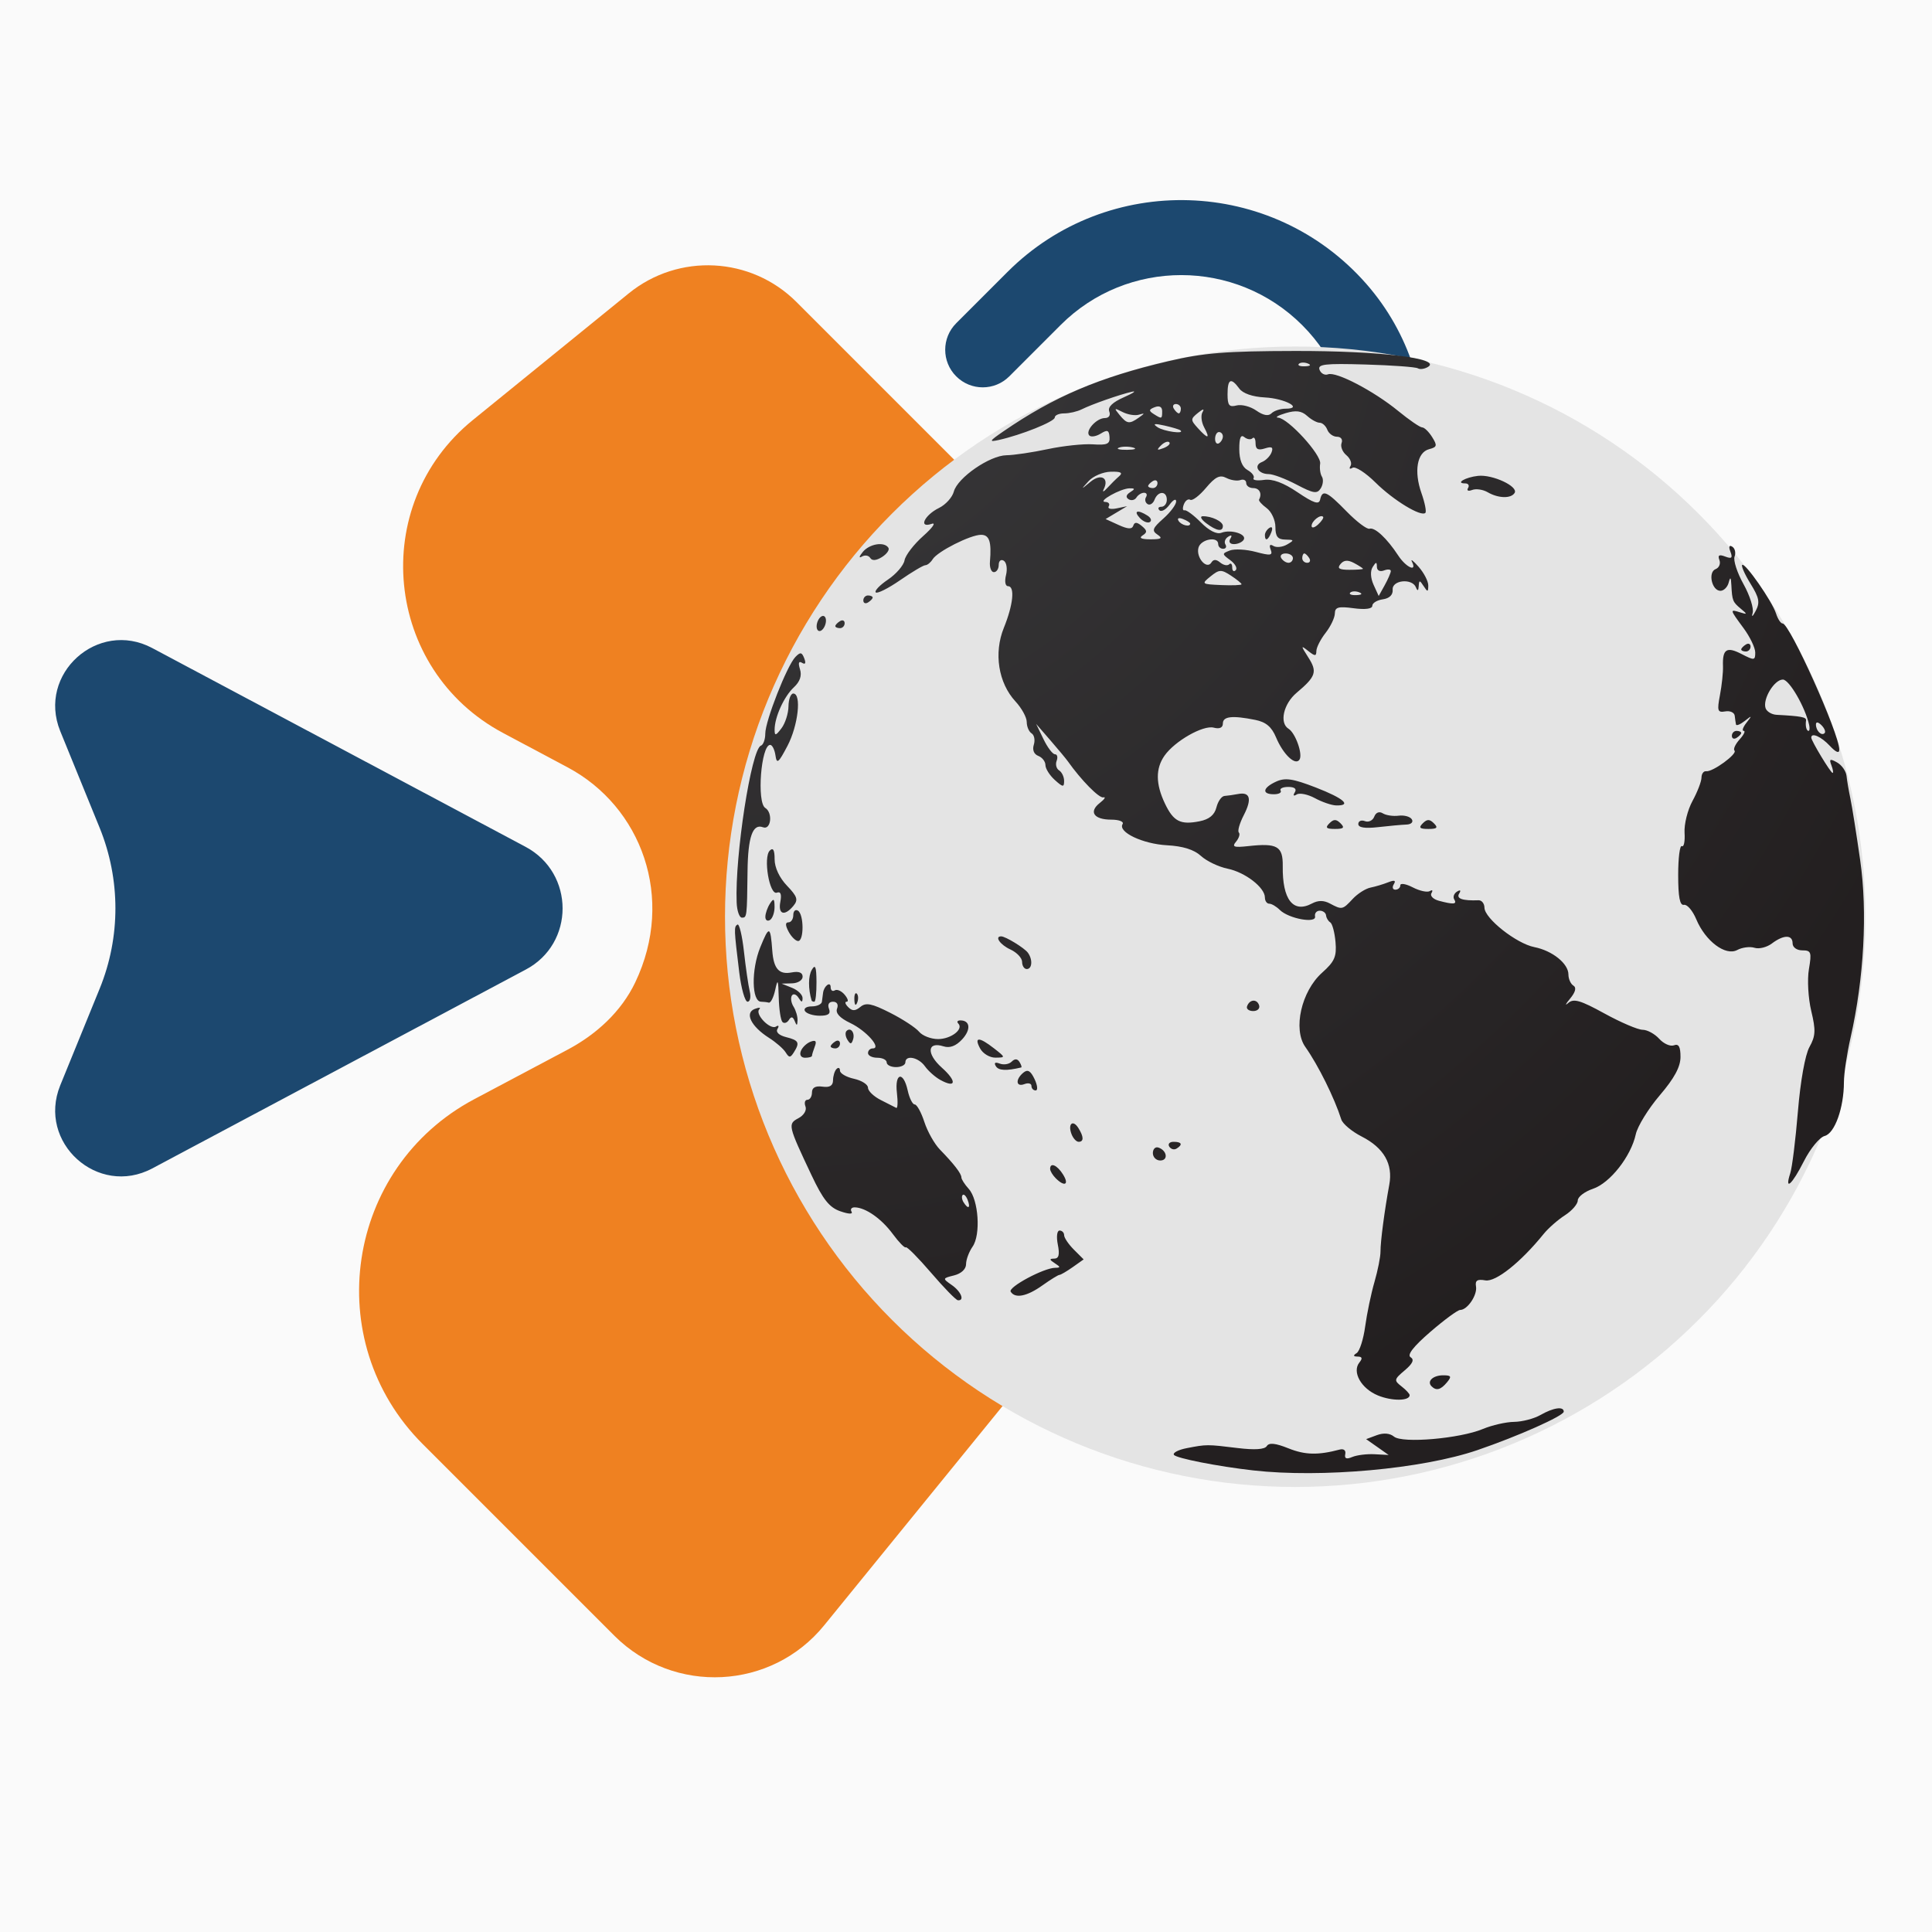 <svg xmlns="http://www.w3.org/2000/svg" xmlns:xlink="http://www.w3.org/1999/xlink" width="500" zoomAndPan="magnify" viewBox="0 0 375 375" height="500" preserveAspectRatio="xMidYMid meet" version="1.0"><defs><clipPath id="08e78d804d"><path d="M 183 38 L 277 38 L 277 133 L 183 133 Z M 183 38 " clip-rule="nonzero"/></clipPath><clipPath id="7f71f27fae"><path d="M 176.105 -38.512 L 346.434 131.816 L 130.539 347.711 L -39.789 177.383 Z M 176.105 -38.512 " clip-rule="nonzero"/></clipPath><clipPath id="cbd9e02198"><path d="M 176.105 -38.512 L 346.434 131.816 L 130.539 347.711 L -39.789 177.383 Z M 176.105 -38.512 " clip-rule="nonzero"/></clipPath><clipPath id="6156b41106"><path d="M 69 51 L 265 51 L 265 326 L 69 326 Z M 69 51 " clip-rule="nonzero"/></clipPath><clipPath id="e90fd8a87a"><path d="M 176.105 -38.512 L 346.434 131.816 L 130.539 347.711 L -39.789 177.383 Z M 176.105 -38.512 " clip-rule="nonzero"/></clipPath><clipPath id="f71beaae49"><path d="M 176.105 -38.512 L 346.434 131.816 L 130.539 347.711 L -39.789 177.383 Z M 176.105 -38.512 " clip-rule="nonzero"/></clipPath><clipPath id="a6c9bd312b"><path d="M 10 124 L 110 124 L 110 229 L 10 229 Z M 10 124 " clip-rule="nonzero"/></clipPath><clipPath id="1deab5a2ff"><path d="M 176.105 -38.512 L 346.434 131.816 L 130.539 347.711 L -39.789 177.383 Z M 176.105 -38.512 " clip-rule="nonzero"/></clipPath><clipPath id="806be5a5fe"><path d="M 176.105 -38.512 L 346.434 131.816 L 130.539 347.711 L -39.789 177.383 Z M 176.105 -38.512 " clip-rule="nonzero"/></clipPath><clipPath id="3015bc213a"><path d="M 140.516 67 L 362.984 67 L 362.984 289 L 140.516 289 Z M 140.516 67 " clip-rule="nonzero"/></clipPath><clipPath id="a5ca924bf0"><path d="M 142 68 L 362 68 L 362 286 L 142 286 Z M 142 68 " clip-rule="nonzero"/></clipPath><clipPath id="2d3b56fe03"><path d="M 243.25 285.406 C 236.367 284.629 228.258 283.035 227.855 282.379 C 227.609 281.98 228.727 281.398 230.344 281.086 C 234.207 280.336 234.273 280.336 240.18 281.059 C 243.539 281.469 245.477 281.344 245.883 280.684 C 246.32 279.98 247.562 280.109 250.094 281.125 C 253.316 282.414 255.836 282.473 260.02 281.363 C 260.812 281.148 261.27 281.516 261.113 282.242 C 260.93 283.117 261.332 283.285 262.473 282.801 C 263.367 282.426 265.32 282.184 266.816 282.266 L 269.535 282.41 L 267.352 280.871 L 265.168 279.336 L 267.242 278.566 C 268.562 278.078 269.773 278.18 270.578 278.848 C 272.199 280.195 283.352 279.234 287.828 277.363 C 289.605 276.621 292.332 276 293.891 275.984 C 295.449 275.965 297.746 275.367 298.992 274.656 C 301.512 273.215 303.523 272.926 303.523 274 C 303.523 274.816 294.637 278.773 286.754 281.469 C 276.051 285.129 256.473 286.898 243.25 285.406 Z M 267.461 270.859 C 264.203 269.523 262.383 266.289 263.859 264.457 C 264.504 263.66 264.406 263.32 263.527 263.312 C 262.652 263.301 262.594 263.098 263.328 262.633 C 263.902 262.266 264.648 259.926 264.984 257.434 C 265.324 254.941 266.133 251.066 266.785 248.824 C 267.434 246.578 267.961 243.93 267.953 242.934 C 267.938 241.012 268.734 234.965 269.66 229.945 C 270.402 225.922 268.613 222.801 264.309 220.602 C 262.398 219.629 260.613 218.137 260.344 217.285 C 258.996 213.062 255.859 206.742 253.363 203.211 C 250.926 199.766 252.59 192.398 256.621 188.797 C 259.051 186.629 259.465 185.68 259.223 182.852 C 259.062 181 258.605 179.281 258.203 179.031 C 257.801 178.781 257.434 178.172 257.387 177.672 C 257.336 177.176 256.789 176.766 256.164 176.766 C 255.543 176.766 255.129 177.266 255.25 177.875 C 255.535 179.312 250.102 178.309 248.402 176.609 C 247.738 175.949 246.82 175.406 246.355 175.406 C 245.895 175.406 245.516 174.867 245.516 174.203 C 245.516 172.262 241.688 169.309 238.266 168.609 C 236.52 168.25 234.199 167.141 233.105 166.137 C 231.773 164.914 229.605 164.23 226.523 164.066 C 221.801 163.809 216.945 161.5 217.895 159.957 C 218.191 159.48 217.211 159.094 215.711 159.094 C 212.316 159.094 211.27 157.574 213.477 155.848 C 214.398 155.125 214.707 154.641 214.164 154.773 C 213.344 154.973 209.859 151.434 207.262 147.762 C 206.91 147.266 205.383 145.43 203.867 143.684 L 201.113 140.512 L 202.535 143.457 C 203.316 145.078 204.32 146.402 204.766 146.402 C 205.215 146.402 205.359 146.973 205.094 147.672 C 204.824 148.367 205.043 149.207 205.574 149.535 C 206.105 149.867 206.543 150.785 206.543 151.582 C 206.543 152.84 206.309 152.816 204.73 151.387 C 203.73 150.484 202.918 149.188 202.918 148.5 C 202.918 147.812 202.293 147.012 201.531 146.719 C 200.684 146.395 200.344 145.555 200.66 144.559 C 200.945 143.664 200.754 142.668 200.234 142.348 C 199.715 142.027 199.289 141.031 199.289 140.137 C 199.289 139.242 198.309 137.449 197.105 136.152 C 193.777 132.559 192.859 126.754 194.848 121.852 C 196.676 117.348 197.027 113.773 195.648 113.773 C 195.125 113.773 194.961 112.832 195.27 111.605 C 195.566 110.414 195.371 109.168 194.832 108.836 C 194.289 108.5 193.852 108.859 193.852 109.641 C 193.852 110.418 193.43 111.055 192.91 111.055 C 192.395 111.055 192.051 110.137 192.148 109.016 C 192.48 105.145 192.035 103.805 190.418 103.805 C 188.359 103.805 181.969 107.035 181.031 108.547 C 180.645 109.18 180.004 109.699 179.609 109.707 C 179.219 109.711 177.012 111.023 174.707 112.617 C 172.402 114.211 170.277 115.277 169.984 114.984 C 169.691 114.691 170.762 113.57 172.355 112.496 C 173.953 111.418 175.398 109.738 175.57 108.758 C 175.742 107.777 177.375 105.652 179.203 104.031 C 181.027 102.414 181.754 101.355 180.812 101.684 C 178.211 102.59 179.441 99.969 182.266 98.59 C 183.547 97.965 184.84 96.539 185.137 95.418 C 185.852 92.723 192.113 88.402 195.355 88.363 C 196.773 88.348 200.379 87.812 203.371 87.176 C 206.359 86.539 210.309 86.121 212.145 86.246 C 214.891 86.434 215.461 86.18 215.359 84.824 C 215.262 83.484 214.938 83.359 213.648 84.164 C 212.777 84.707 211.781 84.875 211.438 84.531 C 210.574 83.664 212.816 81.145 214.453 81.145 C 215.242 81.145 215.594 80.613 215.305 79.859 C 214.98 79.012 215.953 78.07 218.156 77.102 C 219.992 76.293 220.68 75.816 219.684 76.043 C 217.293 76.59 211.93 78.469 209.953 79.453 C 209.09 79.887 207.559 80.238 206.555 80.238 C 205.551 80.238 204.73 80.598 204.73 81.035 C 204.73 81.824 198.27 84.418 193.852 85.402 C 191.891 85.84 192.012 85.613 194.758 83.727 C 204.574 76.98 213.297 73.266 226.746 70.109 C 233.641 68.488 237.934 68.145 251.406 68.121 C 267.664 68.09 279.863 69.551 277.188 71.207 C 276.516 71.621 275.625 71.75 275.207 71.492 C 274.789 71.234 270.211 70.898 265.035 70.75 C 257.137 70.52 255.703 70.688 256.125 71.785 C 256.402 72.504 257.137 72.895 257.762 72.656 C 259.32 72.059 266.637 75.879 271.375 79.758 C 273.523 81.516 275.621 82.957 276.039 82.957 C 276.461 82.957 277.332 83.805 277.98 84.84 C 279.012 86.492 278.938 86.781 277.383 87.188 C 275.047 87.801 274.41 91.484 275.906 95.723 C 276.562 97.582 276.902 99.305 276.664 99.547 C 275.836 100.375 270.477 97.117 266.984 93.66 C 265.062 91.754 263.055 90.465 262.52 90.797 C 261.984 91.125 261.812 90.973 262.133 90.449 C 262.453 89.93 262.09 88.988 261.328 88.352 C 260.562 87.719 260.145 86.652 260.402 85.984 C 260.664 85.301 260.273 84.77 259.508 84.77 C 258.762 84.77 257.914 84.156 257.629 83.41 C 257.34 82.664 256.672 82.051 256.141 82.051 C 255.609 82.051 254.516 81.453 253.707 80.719 C 252.621 79.738 251.531 79.598 249.555 80.188 C 248.082 80.629 247.418 81.023 248.082 81.066 C 250.035 81.191 256.523 88.293 256.242 90 C 256.102 90.863 256.254 91.996 256.582 92.516 C 256.91 93.039 256.809 94.059 256.359 94.781 C 255.66 95.902 254.957 95.793 251.66 94.059 C 249.527 92.934 247.094 92.016 246.25 92.02 C 244.195 92.02 243.246 90.328 244.938 89.68 C 245.676 89.395 246.516 88.555 246.801 87.812 C 247.188 86.801 246.867 86.605 245.512 87.039 C 244.18 87.461 243.703 87.195 243.703 86.039 C 243.703 85.176 243.434 84.734 243.109 85.062 C 242.781 85.391 242.066 85.289 241.52 84.84 C 240.836 84.273 240.535 84.996 240.543 87.184 C 240.551 89.254 241.105 90.656 242.148 91.238 C 243.023 91.73 243.551 92.441 243.316 92.82 C 243.086 93.195 243.992 93.344 245.34 93.148 C 246.988 92.91 249.109 93.691 251.859 95.551 C 255.004 97.672 256.008 98 256.234 96.977 C 256.68 94.949 257.527 95.328 261.387 99.281 C 263.34 101.281 265.336 102.785 265.82 102.625 C 266.844 102.285 269.211 104.492 271.391 107.82 C 272.918 110.152 275.133 111.145 274.051 109.016 C 273.734 108.391 274.324 108.844 275.359 110.023 C 276.395 111.199 277.234 112.828 277.227 113.648 C 277.215 114.938 277.098 114.953 276.332 113.773 C 275.551 112.566 275.445 112.566 275.371 113.773 C 275.312 114.707 275.141 114.777 274.828 114 C 274.098 112.188 270.168 112.582 270.316 114.453 C 270.395 115.457 269.695 116.145 268.402 116.328 C 267.281 116.488 266.363 117.051 266.363 117.582 C 266.363 118.18 264.996 118.359 262.738 118.059 C 259.777 117.66 259.109 117.848 259.094 119.07 C 259.082 119.895 258.273 121.59 257.301 122.836 C 256.324 124.082 255.52 125.664 255.508 126.348 C 255.488 127.402 255.246 127.402 253.918 126.348 C 252.461 125.191 252.461 125.285 253.953 127.621 C 255.727 130.395 255.422 131.312 251.676 134.465 C 249.117 136.613 248.285 140.328 250.105 141.453 C 251.438 142.273 252.898 146.367 252.238 147.43 C 251.453 148.699 249.07 146.449 247.68 143.125 C 246.82 141.07 245.719 140.145 243.629 139.727 C 239.176 138.836 237.359 139.039 237.359 140.426 C 237.359 141.246 236.727 141.535 235.582 141.238 C 233.531 140.699 228.016 143.84 226.027 146.68 C 224.281 149.172 224.305 152.16 226.098 155.938 C 227.77 159.457 229.121 160.148 232.848 159.406 C 234.715 159.031 235.738 158.184 236.109 156.711 C 236.406 155.527 237.113 154.527 237.684 154.492 C 238.254 154.453 239.43 154.285 240.301 154.117 C 242.664 153.664 243.043 155.078 241.406 158.242 C 240.602 159.801 240.176 161.305 240.457 161.586 C 240.738 161.867 240.5 162.66 239.93 163.352 C 239.066 164.387 239.477 164.539 242.309 164.227 C 247.922 163.609 249.031 164.254 248.98 168.109 C 248.891 174.613 251 177.32 254.645 175.371 C 255.848 174.727 256.941 174.73 258.145 175.375 C 260.477 176.621 260.586 176.602 262.566 174.473 C 263.508 173.461 265.055 172.477 266 172.285 C 266.949 172.094 268.504 171.629 269.457 171.25 C 270.672 170.77 270.996 170.883 270.535 171.629 C 270.176 172.211 270.312 172.688 270.84 172.688 C 271.367 172.688 271.801 172.305 271.801 171.836 C 271.801 171.367 272.895 171.551 274.227 172.242 C 275.562 172.934 277.055 173.254 277.539 172.953 C 278.027 172.652 278.164 172.832 277.844 173.352 C 277.523 173.871 278.172 174.539 279.289 174.84 C 282.141 175.602 282.863 175.535 282.262 174.562 C 281.977 174.098 282.219 173.426 282.801 173.062 C 283.465 172.652 283.621 172.801 283.219 173.453 C 282.617 174.426 283.879 174.859 286.984 174.742 C 287.605 174.719 288.121 175.371 288.133 176.188 C 288.156 178.266 294.332 183.148 297.812 183.832 C 301.316 184.527 304.43 187.027 304.43 189.148 C 304.43 190.008 304.863 190.977 305.395 191.305 C 306.027 191.695 305.801 192.574 304.738 193.852 C 303.848 194.922 303.695 195.293 304.398 194.676 C 305.438 193.766 306.762 194.152 311.43 196.719 C 314.594 198.457 317.922 199.879 318.824 199.879 C 319.727 199.879 321.176 200.668 322.051 201.629 C 322.922 202.594 324.207 203.16 324.91 202.895 C 325.832 202.539 326.184 203.164 326.184 205.145 C 326.184 207.078 324.992 209.281 322.148 212.613 C 319.934 215.211 317.84 218.609 317.504 220.164 C 316.574 224.453 312.508 229.629 309.188 230.746 C 307.566 231.293 306.242 232.312 306.242 233.012 C 306.242 233.707 305.121 235 303.75 235.883 C 302.379 236.762 300.523 238.395 299.625 239.504 C 295.172 245.012 290.324 248.871 288.305 248.52 C 286.738 248.242 286.293 248.535 286.492 249.707 C 286.773 251.375 284.824 254.262 283.414 254.262 C 282.941 254.262 280.34 256.172 277.633 258.512 C 274.359 261.336 273.07 262.988 273.793 263.434 C 274.555 263.906 274.215 264.664 272.66 265.98 C 270.578 267.738 270.539 267.934 272.027 269.09 C 272.898 269.766 273.613 270.535 273.613 270.797 C 273.613 271.945 270.188 271.98 267.461 270.859 Z M 263.812 114.965 C 263.16 114.703 262.375 114.734 262.074 115.035 C 261.773 115.336 262.309 115.551 263.266 115.512 C 264.32 115.469 264.535 115.254 263.812 114.965 Z M 269.957 110.855 C 269.973 110.496 269.375 110.438 268.629 110.727 C 267.832 111.031 267.262 110.734 267.254 110.016 C 267.242 109.016 267.09 109.023 266.434 110.062 C 265.941 110.836 266.016 112.195 266.613 113.512 L 267.605 115.684 L 268.766 113.594 C 269.402 112.445 269.938 111.211 269.957 110.855 Z M 240.984 113.402 C 240.984 113.223 240.051 112.461 238.91 111.715 C 237.055 110.5 236.648 110.516 234.969 111.875 C 233.148 113.348 233.207 113.395 237.039 113.562 C 239.211 113.656 240.984 113.586 240.984 113.402 Z M 238.805 108.738 C 237.16 107.535 237.156 107.449 238.719 106.848 C 239.617 106.504 241.887 106.629 243.754 107.129 C 246.641 107.898 247.078 107.828 246.637 106.676 C 246.297 105.797 246.484 105.547 247.168 105.969 C 247.746 106.324 248.938 106.199 249.812 105.691 C 251.262 104.848 251.23 104.762 249.48 104.734 C 248.004 104.715 247.555 104.141 247.555 102.285 C 247.555 100.953 246.789 99.305 245.855 98.621 C 244.922 97.938 244.258 97.191 244.383 96.965 C 245.008 95.816 244.461 94.738 243.25 94.738 C 242.5 94.738 241.891 94.297 241.891 93.758 C 241.891 93.215 241.379 92.957 240.758 93.18 C 240.133 93.402 238.898 93.215 238.016 92.758 C 236.766 92.117 235.887 92.551 234.082 94.695 C 232.801 96.219 231.426 97.258 231.027 97.012 C 230.625 96.762 230.066 97.164 229.781 97.906 C 229.496 98.645 229.559 99.156 229.914 99.047 C 230.27 98.938 231.699 99.996 233.094 101.406 C 234.68 103.008 236.168 103.758 237.074 103.41 C 238.941 102.691 242.074 103.68 241.395 104.773 C 241.109 105.234 240.266 105.613 239.516 105.613 C 238.719 105.613 238.426 105.18 238.805 104.566 C 239.207 103.914 239.051 103.766 238.391 104.176 C 237.805 104.539 237.562 105.211 237.852 105.676 C 238.137 106.141 237.938 106.52 237.41 106.52 C 236.883 106.52 236.453 106.113 236.453 105.613 C 236.453 104.02 233.055 104.645 232.617 106.32 C 232.117 108.227 234.23 110.637 235.125 109.188 C 235.527 108.535 236.059 108.535 236.844 109.188 C 237.469 109.707 238.246 109.863 238.574 109.535 C 238.902 109.207 239.172 109.48 239.172 110.145 C 239.172 110.812 239.477 111.051 239.848 110.676 C 240.223 110.305 239.75 109.43 238.805 108.738 Z M 245.516 103.855 C 245.516 103.387 245.918 102.754 246.41 102.449 C 246.926 102.129 247.078 102.496 246.766 103.301 C 246.164 104.871 245.516 105.16 245.516 103.855 Z M 234.133 101.562 C 233.164 100.832 232.848 100.223 233.43 100.203 C 235.152 100.156 237.359 101.215 237.359 102.086 C 237.359 103.273 236.129 103.074 234.133 101.562 Z M 264.551 110.406 C 264.551 110.297 263.777 109.797 262.832 109.289 C 261.605 108.637 260.848 108.691 260.188 109.484 C 259.496 110.324 259.922 110.598 261.906 110.598 C 263.359 110.598 264.551 110.512 264.551 110.406 Z M 250.953 108.332 C 250.953 107.836 250.316 107.426 249.539 107.426 C 248.762 107.426 248.379 107.836 248.688 108.332 C 248.996 108.832 249.633 109.238 250.102 109.238 C 250.57 109.238 250.953 108.832 250.953 108.332 Z M 254.125 108.332 C 253.816 107.836 253.387 107.426 253.164 107.426 C 252.945 107.426 252.766 107.836 252.766 108.332 C 252.766 108.832 253.199 109.238 253.727 109.238 C 254.254 109.238 254.434 108.832 254.125 108.332 Z M 224.668 103.77 C 223.52 103.004 223.695 102.523 225.801 100.656 C 227.172 99.441 228.293 97.945 228.293 97.328 C 228.293 96.711 227.715 96.996 227.008 97.961 C 226.301 98.93 225.418 99.414 225.047 99.043 C 224.672 98.668 224.844 98.363 225.426 98.363 C 226.004 98.363 226.48 97.75 226.48 97.004 C 226.48 95.246 224.766 95.242 224.094 97 C 223.805 97.742 223.199 98.125 222.746 97.844 C 222.293 97.562 222.156 96.953 222.441 96.488 C 222.727 96.023 222.555 95.645 222.059 95.645 C 221.559 95.645 220.895 96.059 220.582 96.566 C 220.27 97.07 219.59 97.227 219.07 96.906 C 218.465 96.531 218.566 96.047 219.359 95.543 C 220.363 94.91 220.336 94.77 219.23 94.785 C 217.508 94.809 212.922 97.383 214.527 97.426 C 215.18 97.441 215.484 97.828 215.203 98.277 C 214.926 98.73 215.613 98.91 216.738 98.676 L 218.777 98.25 L 216.688 99.496 L 214.598 100.746 L 217.117 101.895 C 218.934 102.723 219.73 102.758 219.973 102.023 C 220.219 101.289 220.68 101.309 221.629 102.098 C 222.688 102.977 222.715 103.332 221.766 103.934 C 221 104.418 221.539 104.68 223.309 104.68 C 225.426 104.68 225.727 104.48 224.668 103.77 Z M 221.234 100.535 C 219.938 99.133 220.812 98.863 222.727 100.078 C 223.402 100.504 223.605 101.066 223.18 101.328 C 222.754 101.586 221.879 101.23 221.234 100.535 Z M 256.812 100.312 C 256.305 99.773 254.578 101.137 254.578 102.078 C 254.578 102.566 255.148 102.441 255.848 101.797 C 256.543 101.156 256.98 100.488 256.812 100.312 Z M 231.012 101.633 C 231.012 101.438 230.379 101.035 229.605 100.738 C 228.801 100.426 228.438 100.578 228.754 101.094 C 229.285 101.953 231.012 102.367 231.012 101.633 Z M 217.223 92.438 C 218.008 91.754 217.559 91.512 215.598 91.559 C 214.109 91.594 212.176 92.414 211.305 93.375 C 209.746 95.094 209.754 95.098 211.664 93.516 C 213.691 91.836 215.344 92.77 214.23 94.965 C 213.918 95.586 214.215 95.484 214.898 94.738 C 215.582 93.988 216.629 92.953 217.223 92.438 Z M 224.668 93.777 C 224.668 93.25 224.262 93.07 223.762 93.379 C 223.266 93.688 222.855 94.117 222.855 94.336 C 222.855 94.559 223.266 94.738 223.762 94.738 C 224.262 94.738 224.668 94.305 224.668 93.777 Z M 219.895 86.859 C 219.012 86.629 217.789 86.645 217.176 86.891 C 216.559 87.141 217.281 87.328 218.777 87.309 C 220.273 87.293 220.773 87.09 219.895 86.859 Z M 226.957 85.848 C 226.68 85.57 225.949 85.848 225.332 86.469 C 224.445 87.363 224.551 87.469 225.84 86.977 C 226.734 86.633 227.238 86.129 226.957 85.848 Z M 237.359 84.715 C 237.359 84.246 237.02 83.859 236.602 83.859 C 236.188 83.859 235.848 84.453 235.848 85.18 C 235.848 85.906 236.188 86.289 236.602 86.035 C 237.02 85.777 237.359 85.184 237.359 84.715 Z M 233.723 82.938 C 233.184 81.93 233.043 80.602 233.41 79.992 C 233.832 79.289 233.504 79.344 232.523 80.141 C 231.066 81.324 231.062 81.508 232.492 83.086 C 234.477 85.277 234.945 85.223 233.723 82.938 Z M 229.125 83.535 C 228.918 83.355 227.523 82.938 226.027 82.602 C 224.043 82.156 223.676 82.242 224.668 82.914 C 225.895 83.742 230.035 84.32 229.125 83.535 Z M 221.043 81.059 C 222.254 80.203 222.254 80.141 221.043 80.496 C 220.297 80.719 218.867 80.477 217.871 79.965 C 216.25 79.133 216.191 79.191 217.305 80.539 C 218.75 82.297 219.207 82.359 221.043 81.059 Z M 225.574 79.812 C 225.574 78.969 225.047 78.684 224.141 79.031 C 222.984 79.473 222.941 79.73 223.914 80.348 C 225.523 81.367 225.574 81.352 225.574 79.812 Z M 249.504 79.328 C 253.066 79.328 249.422 77.344 245.492 77.141 C 243.121 77.02 241.23 76.363 240.543 75.418 C 238.926 73.211 238.266 73.531 238.266 76.523 C 238.266 78.684 238.582 79.078 240.02 78.699 C 240.988 78.449 242.703 78.891 243.836 79.684 C 245.195 80.637 246.199 80.82 246.793 80.227 C 247.285 79.734 248.508 79.328 249.504 79.328 Z M 229.203 79.328 C 229.203 78.832 228.77 78.422 228.242 78.422 C 227.715 78.422 227.535 78.832 227.84 79.328 C 228.148 79.828 228.582 80.234 228.801 80.234 C 229.02 80.234 229.203 79.828 229.203 79.328 Z M 253.844 70.555 C 253.188 70.289 252.406 70.324 252.105 70.625 C 251.805 70.926 252.34 71.141 253.297 71.102 C 254.352 71.059 254.566 70.844 253.844 70.555 Z M 277.867 269.082 C 276.902 268.117 278.137 266.945 280.121 266.945 C 281.684 266.945 281.805 267.172 280.863 268.305 C 279.645 269.773 278.781 269.996 277.867 269.082 Z M 180.715 247.035 C 178.223 244.133 176.02 241.91 175.816 242.102 C 175.617 242.293 174.484 241.137 173.301 239.535 C 171.102 236.555 168.047 234.406 165.934 234.348 C 165.281 234.328 164.988 234.707 165.285 235.184 C 165.605 235.703 164.727 235.672 163.098 235.105 C 160.977 234.367 159.75 232.832 157.523 228.117 C 152.934 218.406 152.879 218.168 154.98 217.039 C 156.039 216.477 156.625 215.492 156.34 214.758 C 156.07 214.047 156.242 213.469 156.723 213.469 C 157.207 213.469 157.602 212.832 157.602 212.051 C 157.602 211.102 158.273 210.73 159.641 210.918 C 161.055 211.117 161.684 210.734 161.691 209.68 C 161.699 208.844 162.004 207.855 162.371 207.488 C 162.738 207.121 163.039 207.266 163.039 207.809 C 163.039 208.348 164.262 209.062 165.758 209.391 C 167.254 209.719 168.477 210.5 168.477 211.129 C 168.477 211.758 169.602 212.832 170.973 213.52 C 172.34 214.207 173.688 214.891 173.961 215.039 C 174.238 215.191 174.297 213.879 174.09 212.125 C 173.633 208.219 175.344 207.836 176.184 211.656 C 176.512 213.152 177.125 214.375 177.543 214.375 C 177.965 214.375 178.809 215.902 179.418 217.773 C 180.027 219.645 181.387 222.051 182.434 223.125 C 185.164 225.926 186.605 227.797 186.605 228.539 C 186.605 228.895 187.25 229.898 188.035 230.766 C 189.941 232.875 190.395 239.668 188.777 241.973 C 188.082 242.969 187.512 244.5 187.512 245.375 C 187.512 246.328 186.582 247.203 185.199 247.551 C 182.918 248.121 182.91 248.145 184.746 249.43 C 186.562 250.699 187.281 252.504 185.926 252.379 C 185.551 252.348 183.207 249.941 180.715 247.035 Z M 187.824 232.914 C 187.531 232.148 187.094 231.711 186.855 231.949 C 186.617 232.188 186.691 232.816 187.02 233.348 C 187.914 234.793 188.438 234.512 187.824 232.918 Z M 196.172 250.711 C 195.633 249.84 202.586 246.105 204.793 246.082 C 205.883 246.07 205.871 245.926 204.734 245.191 C 203.66 244.5 203.637 244.309 204.621 244.297 C 205.52 244.289 205.715 243.527 205.32 241.566 C 205.016 240.031 205.164 238.848 205.66 238.848 C 206.148 238.848 206.547 239.254 206.547 239.754 C 206.547 240.25 207.398 241.512 208.441 242.555 L 210.336 244.449 L 208.215 245.949 C 207.047 246.77 205.887 247.449 205.641 247.453 C 205.391 247.457 203.898 248.379 202.328 249.496 C 199.32 251.641 197.027 252.094 196.172 250.711 Z M 204.914 228.695 C 204.316 228.098 203.828 227.281 203.828 226.883 C 203.828 225.547 205.191 226.137 206.336 227.969 C 207.574 229.953 206.648 230.43 204.914 228.695 Z M 347.484 227.742 C 347.852 226.621 348.52 221.219 348.973 215.734 C 349.461 209.832 350.379 204.727 351.215 203.223 C 352.406 201.086 352.465 199.98 351.562 196.227 C 350.969 193.746 350.766 190.148 351.109 188.117 C 351.668 184.82 351.543 184.465 349.836 184.465 C 348.758 184.465 347.941 183.879 347.941 183.105 C 347.941 181.391 346.203 181.406 343.91 183.137 C 342.941 183.871 341.426 184.246 340.547 183.965 C 339.668 183.688 338.16 183.879 337.195 184.395 C 334.922 185.609 331.02 182.684 329.242 178.426 C 328.547 176.766 327.477 175.508 326.859 175.629 C 326.055 175.789 325.734 174.133 325.734 169.824 C 325.734 166.504 326.059 163.988 326.449 164.23 C 326.84 164.473 327.078 163.312 326.973 161.652 C 326.867 159.992 327.562 157.207 328.516 155.461 C 329.469 153.715 330.254 151.676 330.258 150.93 C 330.266 150.18 330.676 149.625 331.176 149.695 C 332.422 149.871 337.289 146.32 336.664 145.691 C 336.383 145.414 336.832 144.438 337.656 143.523 C 338.484 142.613 338.844 141.863 338.453 141.863 C 338.066 141.863 338.309 141.152 338.992 140.277 C 340.121 138.84 340.09 138.809 338.652 139.938 C 337.781 140.621 337.016 140.926 336.953 140.617 C 336.891 140.305 336.777 139.543 336.707 138.918 C 336.633 138.297 335.809 137.918 334.875 138.082 C 333.375 138.344 333.258 137.984 333.844 134.91 C 334.207 133.004 334.473 130.484 334.43 129.312 C 334.309 125.992 335.137 125.445 338.023 126.938 C 340.508 128.223 340.691 128.203 340.691 126.656 C 340.691 125.742 339.672 123.613 338.426 121.926 C 335.727 118.27 335.715 118.219 337.746 118.855 C 339.18 119.305 339.195 119.238 337.883 118.148 C 336.309 116.836 336.211 116.59 336.055 113.539 C 335.977 112.008 335.848 111.895 335.535 113.086 C 335.305 113.961 334.586 114.676 333.934 114.676 C 332.266 114.676 331.465 111.055 333 110.465 C 333.676 110.203 334.008 109.41 333.734 108.699 C 333.375 107.758 333.68 107.574 334.855 108.023 C 336.125 108.512 336.344 108.305 335.875 107.082 C 335.496 106.094 335.629 105.734 336.23 106.109 C 336.758 106.434 336.961 107.297 336.68 108.027 C 336.398 108.762 337.176 111.16 338.406 113.363 C 339.637 115.566 340.438 118.09 340.188 118.969 C 339.926 119.875 340.18 119.711 340.773 118.586 C 341.641 116.949 341.469 116.039 339.793 113.328 C 338.676 111.523 337.941 109.871 338.156 109.656 C 338.691 109.121 343.977 116.707 344.734 119.098 C 345.07 120.152 345.641 121.02 346.004 121.02 C 347.391 121.02 357.004 142.418 357.004 145.508 C 357.004 146.301 356.348 146.031 355.156 144.754 C 353.496 142.973 351.566 142.121 351.566 143.172 C 351.566 143.797 355.328 150.023 355.707 150.023 C 355.891 150.023 355.785 149.355 355.473 148.535 C 355.004 147.316 355.199 147.219 356.566 147.984 C 357.484 148.496 358.312 149.676 358.41 150.602 C 358.508 151.531 358.848 153.512 359.164 155.008 C 359.48 156.504 360.336 161.898 361.066 167 C 362.504 177.023 361.797 189.949 359.191 201.418 C 358.488 204.512 357.91 208.387 357.906 210.027 C 357.898 215.027 356.133 219.973 354.172 220.488 C 353.188 220.742 351.379 222.941 350.148 225.367 C 347.824 229.957 346.336 231.281 347.484 227.742 Z M 353.547 140.762 C 352.895 140.113 352.473 140.059 352.473 140.625 C 352.473 141.836 353.547 142.906 354.152 142.301 C 354.41 142.047 354.137 141.352 353.547 140.762 Z M 351.16 140.73 C 350.402 137.277 347.301 131.91 346.055 131.902 C 344.398 131.895 342.102 135.68 342.695 137.449 C 342.914 138.113 343.879 138.695 344.84 138.746 C 349.551 138.992 350.652 139.199 350.555 139.824 C 350.387 140.875 350.621 141.863 351.035 141.863 C 351.238 141.863 351.297 141.355 351.16 140.73 Z M 223.77 223.816 C 223.77 223.027 224.254 222.543 224.844 222.738 C 226.527 223.301 226.805 225.25 225.203 225.25 C 224.414 225.25 223.77 224.605 223.77 223.816 Z M 226.949 222.547 C 226.637 222.039 227.016 221.625 227.793 221.625 C 229.387 221.625 229.621 222.168 228.363 222.945 C 227.898 223.234 227.262 223.055 226.949 222.547 Z M 207.984 220.137 C 207.223 218.16 208.23 217.238 209.301 218.934 C 210.375 220.629 210.395 221.625 209.363 221.625 C 208.918 221.625 208.297 220.957 207.984 220.137 Z M 200.203 210.777 C 200.203 210.293 199.59 210.133 198.844 210.422 C 197.191 211.055 197.043 209.523 198.629 208.207 C 199.473 207.504 200.039 207.828 200.809 209.457 C 201.379 210.664 201.477 211.656 201.023 211.656 C 200.57 211.656 200.203 211.258 200.203 210.777 Z M 182.508 209.609 C 181.523 209.066 180.184 207.879 179.531 206.965 C 178.27 205.203 175.73 204.703 175.73 206.215 C 175.73 206.715 174.914 207.125 173.918 207.125 C 172.922 207.125 172.105 206.715 172.105 206.215 C 172.105 205.719 171.289 205.309 170.293 205.309 C 169.297 205.309 168.48 204.902 168.48 204.402 C 168.48 203.906 168.891 203.496 169.395 203.496 C 171.184 203.496 168.145 200.047 165.059 198.578 C 162.996 197.594 162.133 196.652 162.473 195.766 C 162.777 194.977 162.457 194.434 161.684 194.434 C 160.898 194.434 160.586 194.973 160.902 195.793 C 161.281 196.781 160.793 197.152 159.113 197.152 C 157.844 197.152 156.551 196.746 156.242 196.246 C 155.938 195.75 156.523 195.34 157.551 195.34 C 158.578 195.34 159.469 194.934 159.531 194.434 C 159.594 193.934 159.695 193.152 159.758 192.695 C 159.941 191.348 161.23 190.406 161.23 191.617 C 161.23 192.227 161.59 192.504 162.031 192.23 C 162.477 191.957 163.34 192.344 163.957 193.086 C 164.574 193.828 164.742 194.434 164.332 194.434 C 163.922 194.434 164.059 194.906 164.637 195.484 C 165.43 196.277 166.004 196.266 167.012 195.43 C 168.074 194.547 169.211 194.773 172.77 196.578 C 175.211 197.812 177.738 199.469 178.391 200.254 C 179.043 201.043 180.703 201.684 182.074 201.684 C 184.598 201.684 187.094 199.754 185.996 198.656 C 185.668 198.328 185.852 198.059 186.402 198.059 C 188.336 198.059 188.496 199.867 186.734 201.758 C 185.539 203.039 184.355 203.48 183.137 203.094 C 179.965 202.086 179.773 204.52 182.809 207.234 C 185.777 209.883 185.594 211.312 182.508 209.609 Z M 193.301 206.957 C 192.883 206.273 193.145 206.098 194.055 206.445 C 194.82 206.738 195.863 206.57 196.363 206.066 C 196.98 205.453 197.48 205.477 197.887 206.137 C 198.223 206.68 198.371 207.152 198.219 207.191 C 195.34 207.883 193.828 207.809 193.301 206.957 Z M 152.496 204.266 C 152.066 203.57 150.605 202.297 149.25 201.438 C 145.785 199.234 144.488 196.605 146.488 195.836 C 147.336 195.512 147.738 195.539 147.379 195.898 C 146.461 196.816 149.484 199.957 150.613 199.258 C 151.137 198.934 151.266 199.129 150.91 199.707 C 150.527 200.32 151.188 200.953 152.582 201.305 C 155.066 201.926 155.285 202.367 154.07 204.285 C 153.406 205.336 153.16 205.332 152.496 204.266 Z M 155.438 204.02 C 155.707 203.312 156.555 202.492 157.32 202.199 C 158.316 201.816 158.555 202.074 158.156 203.109 C 157.852 203.902 157.605 204.723 157.605 204.93 C 157.605 205.141 157.004 205.309 156.273 205.309 C 155.492 205.309 155.148 204.773 155.438 204.02 Z M 190.234 203.496 C 189.012 201.215 190.031 201.215 192.953 203.496 C 195.195 205.25 195.195 205.27 193.211 205.289 C 192.105 205.301 190.766 204.496 190.234 203.496 Z M 161.23 203.098 C 161.23 202.879 161.637 202.445 162.137 202.137 C 162.633 201.828 163.043 202.008 163.043 202.539 C 163.043 203.066 162.633 203.496 162.137 203.496 C 161.637 203.496 161.23 203.316 161.23 203.098 Z M 164.477 201.805 C 164.086 201.176 164.012 200.414 164.309 200.113 C 165.121 199.301 166.008 200.496 165.566 201.809 C 165.262 202.73 165.047 202.73 164.477 201.805 Z M 151.875 198.375 C 151.535 198.035 151.211 195.887 151.152 193.602 C 151.062 190.105 150.953 189.871 150.473 192.117 C 150.156 193.582 149.594 194.707 149.219 194.609 C 148.844 194.512 148.176 194.434 147.734 194.434 C 145.895 194.434 145.793 188.242 147.562 183.883 C 149.301 179.594 149.543 179.66 149.902 184.555 C 150.16 188.035 151.211 189.215 153.633 188.754 C 155.051 188.48 155.789 188.762 155.789 189.574 C 155.789 190.254 154.871 190.836 153.75 190.867 L 151.711 190.922 L 153.75 191.742 C 154.871 192.195 155.785 193.086 155.777 193.727 C 155.766 194.621 155.582 194.605 154.984 193.656 C 154.555 192.98 153.977 192.797 153.699 193.246 C 153.418 193.699 153.566 194.66 154.023 195.383 C 154.48 196.109 154.832 197.312 154.801 198.059 C 154.754 199.125 154.633 199.152 154.25 198.184 C 153.902 197.312 153.57 197.25 153.125 197.969 C 152.777 198.531 152.215 198.715 151.875 198.375 Z M 242.047 195.34 C 242.504 193.973 243.961 193.832 244.387 195.113 C 244.598 195.738 244.086 196.246 243.254 196.246 C 242.426 196.246 241.879 195.84 242.047 195.34 Z M 165.832 194.055 C 165.793 193.102 166.008 192.566 166.309 192.867 C 166.609 193.168 166.641 193.949 166.379 194.605 C 166.09 195.328 165.875 195.113 165.832 194.055 Z M 143.492 188.77 C 142.457 180.273 142.441 179.887 143.137 179.457 C 143.488 179.238 144.059 181.602 144.402 184.707 C 144.746 187.812 145.25 191.273 145.52 192.395 C 145.793 193.516 145.605 194.434 145.102 194.434 C 144.598 194.434 143.875 191.883 143.492 188.77 Z M 157.535 194.207 C 156.855 191.914 156.867 189.449 157.57 188.246 C 158.246 187.086 158.461 187.641 158.48 190.582 C 158.496 192.699 158.305 194.434 158.059 194.434 C 157.809 194.434 157.574 194.332 157.535 194.207 Z M 198.391 186.711 C 198.391 185.953 197.371 184.867 196.125 184.297 C 194.152 183.398 192.984 181.746 194.324 181.746 C 195.16 181.746 198.828 183.988 199.508 184.918 C 200.477 186.23 200.352 188.09 199.297 188.09 C 198.797 188.09 198.391 187.469 198.391 186.711 Z M 153.07 180.84 C 152.414 179.609 152.402 179.027 153.039 179.027 C 153.555 179.027 153.977 178.391 153.977 177.613 C 153.977 176.836 154.387 176.453 154.883 176.758 C 156.047 177.477 156.074 182.652 154.914 182.652 C 154.434 182.652 153.605 181.836 153.07 180.84 Z M 148.555 177.945 C 148.562 177.293 148.961 176.148 149.445 175.398 C 150.16 174.293 150.328 174.41 150.34 176.027 C 150.348 177.117 149.945 178.266 149.445 178.574 C 148.949 178.879 148.547 178.598 148.555 177.945 Z M 142.984 175.172 C 142.625 166.129 145.832 145.398 147.691 144.734 C 148.156 144.57 148.539 143.516 148.539 142.398 C 148.539 139.941 152.758 129.203 154.383 127.52 C 155.344 126.523 155.641 126.57 156.109 127.793 C 156.469 128.734 156.316 129.047 155.684 128.656 C 155.027 128.25 154.891 128.668 155.277 129.898 C 155.672 131.141 155.277 132.305 154.074 133.422 C 152.168 135.199 150.352 139.207 150.352 141.645 C 150.352 142.875 150.57 142.828 151.684 141.359 C 152.414 140.391 153.027 138.477 153.043 137.105 C 153.059 135.734 153.48 134.613 153.977 134.613 C 155.617 134.613 154.926 140.824 152.844 144.781 C 151.098 148.105 150.766 148.371 150.516 146.621 C 150.355 145.5 149.895 144.582 149.488 144.582 C 147.719 144.582 146.852 155.777 148.539 156.82 C 150.047 157.75 149.648 161.168 148.102 160.574 C 146.102 159.809 145.176 162.434 145.098 169.055 C 144.992 178.004 144.977 178.117 144.008 178.117 C 143.508 178.117 143.047 176.793 142.984 175.172 Z M 151.465 175.031 C 151.742 173.574 151.52 172.984 150.789 173.266 C 149.352 173.816 148.102 166.41 149.41 165.102 C 150.062 164.453 150.352 164.973 150.352 166.785 C 150.352 168.391 151.285 170.383 152.758 171.918 C 154.766 174.016 154.969 174.656 154.004 175.82 C 152.277 177.902 150.992 177.5 151.465 175.031 Z M 258.027 159.812 C 258.871 158.965 259.355 158.965 260.203 159.812 C 261.047 160.656 260.805 160.898 259.113 160.898 C 257.422 160.898 257.18 160.656 258.027 159.812 Z M 263.645 159.941 C 263.645 159.363 264.223 159.113 264.93 159.383 C 265.637 159.656 266.449 159.266 266.738 158.52 C 267.055 157.695 267.707 157.438 268.398 157.867 C 269.023 158.258 270.418 158.465 271.488 158.324 C 272.562 158.188 273.711 158.504 274.035 159.031 C 274.367 159.566 273.906 160.016 272.988 160.047 C 272.086 160.078 269.617 160.305 267.496 160.547 C 264.93 160.84 263.645 160.641 263.645 159.941 Z M 276.152 159.812 C 277 158.965 277.484 158.965 278.328 159.812 C 279.176 160.656 278.934 160.898 277.242 160.898 C 275.551 160.898 275.309 160.656 276.152 159.812 Z M 255.242 154.93 C 253.859 154.18 252.266 153.852 251.703 154.199 C 251.074 154.59 250.926 154.43 251.324 153.789 C 251.734 153.121 251.27 152.742 250.051 152.742 C 248.996 152.742 248.328 153.062 248.57 153.453 C 248.812 153.844 248.227 154.164 247.266 154.164 C 244.855 154.164 245.078 152.902 247.699 151.707 C 249.461 150.906 250.945 151.129 255.402 152.855 C 260.832 154.961 262.465 156.402 259.34 156.332 C 258.469 156.309 256.621 155.68 255.242 154.93 Z M 336.156 142.824 C 336.156 142.297 336.562 141.863 337.062 141.863 C 337.559 141.863 337.969 142.043 337.969 142.266 C 337.969 142.484 337.559 142.914 337.062 143.223 C 336.562 143.531 336.156 143.352 336.156 142.824 Z M 337.969 126.055 C 337.969 125.836 338.375 125.406 338.875 125.098 C 339.371 124.789 339.781 124.969 339.781 125.496 C 339.781 126.023 339.371 126.457 338.875 126.457 C 338.375 126.457 337.969 126.277 337.969 126.055 Z M 158.508 121.578 C 158.508 120.832 158.914 119.965 159.414 119.66 C 159.91 119.352 160.32 119.711 160.32 120.457 C 160.32 121.207 159.91 122.07 159.414 122.379 C 158.914 122.684 158.508 122.324 158.508 121.578 Z M 162.133 121.523 C 162.133 121.305 162.539 120.871 163.039 120.566 C 163.539 120.258 163.945 120.438 163.945 120.965 C 163.945 121.492 163.539 121.926 163.039 121.926 C 162.539 121.926 162.133 121.746 162.133 121.523 Z M 167.57 116.539 C 167.57 116.012 167.98 115.578 168.477 115.578 C 168.977 115.578 169.383 115.758 169.383 115.98 C 169.383 116.199 168.977 116.633 168.477 116.938 C 167.98 117.246 167.57 117.066 167.57 116.539 Z M 168.91 108.297 C 168.602 107.801 167.871 107.68 167.281 108.035 C 166.672 108.402 166.746 108.016 167.457 107.145 C 168.75 105.547 171.664 105.074 172.445 106.336 C 172.691 106.734 172.121 107.539 171.18 108.129 C 170.074 108.82 169.27 108.879 168.91 108.297 Z M 288.742 95.535 C 287.84 95.012 286.492 94.816 285.746 95.102 C 284.984 95.395 284.637 95.23 284.949 94.723 C 285.254 94.23 285.004 93.828 284.395 93.828 C 282.383 93.828 284.434 92.629 286.891 92.363 C 289.715 92.062 294.762 94.422 293.984 95.68 C 293.285 96.809 290.812 96.742 288.742 95.535 Z M 288.742 95.535 " clip-rule="nonzero"/></clipPath><radialGradient gradientTransform="matrix(1.003, 0, 0, 0.997, -78.357, -101.668)" gradientUnits="userSpaceOnUse" r="253.861" cx="223.734" id="5692310819" cy="150.228" fx="223.734" fy="150.228"><stop stop-opacity="1" stop-color="rgb(22.559%, 22.534%, 23.326%)" offset="0"/><stop stop-opacity="1" stop-color="rgb(22.295%, 22.227%, 23.004%)" offset="0.031"/><stop stop-opacity="1" stop-color="rgb(22.049%, 21.941%, 22.704%)" offset="0.059"/><stop stop-opacity="1" stop-color="rgb(21.802%, 21.654%, 22.403%)" offset="0.086"/><stop stop-opacity="1" stop-color="rgb(21.556%, 21.365%, 22.102%)" offset="0.113"/><stop stop-opacity="1" stop-color="rgb(21.327%, 21.098%, 21.823%)" offset="0.141"/><stop stop-opacity="1" stop-color="rgb(21.117%, 20.853%, 21.565%)" offset="0.164"/><stop stop-opacity="1" stop-color="rgb(20.906%, 20.607%, 21.307%)" offset="0.188"/><stop stop-opacity="1" stop-color="rgb(20.695%, 20.361%, 21.049%)" offset="0.211"/><stop stop-opacity="1" stop-color="rgb(20.485%, 20.114%, 20.792%)" offset="0.234"/><stop stop-opacity="1" stop-color="rgb(20.291%, 19.89%, 20.555%)" offset="0.258"/><stop stop-opacity="1" stop-color="rgb(20.114%, 19.684%, 20.34%)" offset="0.277"/><stop stop-opacity="1" stop-color="rgb(19.939%, 19.479%, 20.126%)" offset="0.297"/><stop stop-opacity="1" stop-color="rgb(19.763%, 19.273%, 19.911%)" offset="0.316"/><stop stop-opacity="1" stop-color="rgb(19.588%, 19.069%, 19.696%)" offset="0.336"/><stop stop-opacity="1" stop-color="rgb(19.412%, 18.864%, 19.481%)" offset="0.355"/><stop stop-opacity="1" stop-color="rgb(19.235%, 18.658%, 19.266%)" offset="0.375"/><stop stop-opacity="1" stop-color="rgb(18.99%, 18.372%, 18.965%)" offset="0.395"/><stop stop-opacity="1" stop-color="rgb(18.674%, 18.002%, 18.579%)" offset="0.43"/><stop stop-opacity="1" stop-color="rgb(18.375%, 17.653%, 18.213%)" offset="0.465"/><stop stop-opacity="1" stop-color="rgb(18.094%, 17.325%, 17.87%)" offset="0.496"/><stop stop-opacity="1" stop-color="rgb(17.83%, 17.018%, 17.548%)" offset="0.527"/><stop stop-opacity="1" stop-color="rgb(17.583%, 16.731%, 17.247%)" offset="0.555"/><stop stop-opacity="1" stop-color="rgb(17.355%, 16.464%, 16.968%)" offset="0.582"/><stop stop-opacity="1" stop-color="rgb(17.145%, 16.219%, 16.71%)" offset="0.605"/><stop stop-opacity="1" stop-color="rgb(16.951%, 15.993%, 16.473%)" offset="0.629"/><stop stop-opacity="1" stop-color="rgb(16.776%, 15.788%, 16.258%)" offset="0.648"/><stop stop-opacity="1" stop-color="rgb(16.599%, 15.582%, 16.043%)" offset="0.668"/><stop stop-opacity="1" stop-color="rgb(16.423%, 15.378%, 15.829%)" offset="0.688"/><stop stop-opacity="1" stop-color="rgb(16.177%, 15.091%, 15.529%)" offset="0.707"/><stop stop-opacity="1" stop-color="rgb(15.878%, 14.742%, 15.163%)" offset="0.742"/><stop stop-opacity="1" stop-color="rgb(15.614%, 14.435%, 14.841%)" offset="0.773"/><stop stop-opacity="1" stop-color="rgb(15.387%, 14.168%, 14.561%)" offset="0.801"/><stop stop-opacity="1" stop-color="rgb(15.193%, 13.942%, 14.325%)" offset="0.824"/><stop stop-opacity="1" stop-color="rgb(15.018%, 13.737%, 14.11%)" offset="0.844"/><stop stop-opacity="1" stop-color="rgb(14.789%, 13.47%, 13.831%)" offset="0.863"/><stop stop-opacity="1" stop-color="rgb(14.543%, 13.184%, 13.53%)" offset="0.895"/><stop stop-opacity="1" stop-color="rgb(14.349%, 12.958%, 13.293%)" offset="0.918"/><stop stop-opacity="1" stop-color="rgb(14.12%, 12.691%, 13.014%)" offset="0.938"/><stop stop-opacity="1" stop-color="rgb(13.84%, 12.363%, 12.671%)" offset="0.969"/><stop stop-opacity="1" stop-color="rgb(13.699%, 12.199%, 12.5%)" offset="1"/></radialGradient></defs><rect x="-37.5" width="450" fill="#ffffff" y="-37.5" height="450" fill-opacity="1"/><rect x="-37.5" width="450" fill="#fafafa" y="-37.5" height="450" fill-opacity="1"/><g clip-path="url(#08e78d804d)"><g clip-path="url(#7f71f27fae)"><g clip-path="url(#cbd9e02198)"><path fill="#1c486f" d="M 185.598 73.047 C 188.445 75.895 193.062 75.895 195.906 73.047 L 205.883 63.07 C 218.789 50.164 239.816 50.164 252.762 63.113 C 265.711 76.059 265.711 97.086 252.805 109.992 L 242.828 119.969 C 239.98 122.812 239.98 127.434 242.828 130.277 C 245.672 133.121 250.289 133.121 253.133 130.277 L 261.711 121.699 C 279.727 103.684 282.039 74.328 265.215 55.113 C 246.91 34.25 214.914 33.426 195.578 52.762 L 185.598 62.742 C 182.754 65.586 182.754 70.203 185.598 73.047 Z M 185.598 73.047 " fill-opacity="1" fill-rule="nonzero"/></g></g></g><g clip-path="url(#6156b41106)"><g clip-path="url(#e90fd8a87a)"><g clip-path="url(#f71beaae49)"><path fill="#ef8121" d="M 159.996 315.445 L 258.949 193.812 C 266.824 184.125 266.082 170.105 257.258 161.281 L 154.594 58.617 C 145.77 49.793 131.711 49.094 122.062 56.926 L 91.758 81.543 C 71.43 98.074 74.562 129.988 97.652 142.273 L 110.188 148.953 C 124.453 156.539 131.133 174.27 123.301 190.68 C 120.578 196.371 115.754 200.781 110.148 203.75 L 92.047 213.355 C 67.059 226.633 62.031 260.277 82.027 280.273 L 119.301 317.547 C 130.844 329.008 149.77 328.062 159.996 315.445 Z M 159.996 315.445 " fill-opacity="1" fill-rule="nonzero"/></g></g></g><g clip-path="url(#a6c9bd312b)"><g clip-path="url(#1deab5a2ff)"><g clip-path="url(#806be5a5fe)"><path fill="#1c486f" d="M 102.023 164.375 L 29.539 125.781 C 18.984 120.176 7.195 130.812 11.688 141.902 L 19.355 160.707 C 23.398 170.684 23.438 181.855 19.355 191.875 L 11.688 210.676 C 7.195 221.77 18.984 232.406 29.539 226.797 L 102.023 188.207 C 111.59 183.176 111.59 169.488 102.023 164.375 Z M 102.023 164.375 " fill-opacity="1" fill-rule="nonzero"/></g></g></g><g clip-path="url(#3015bc213a)"><path fill="#e4e4e4" d="M 362.082 177.938 C 362.082 179.75 362.039 181.559 361.949 183.367 C 361.859 185.18 361.727 186.984 361.551 188.785 C 361.371 190.59 361.152 192.387 360.887 194.18 C 360.621 195.969 360.309 197.754 359.957 199.531 C 359.602 201.309 359.207 203.074 358.766 204.832 C 358.328 206.59 357.844 208.332 357.316 210.066 C 356.793 211.801 356.223 213.52 355.613 215.227 C 355.004 216.93 354.352 218.621 353.66 220.293 C 352.965 221.969 352.23 223.621 351.457 225.262 C 350.684 226.898 349.867 228.516 349.016 230.113 C 348.16 231.711 347.27 233.285 346.336 234.84 C 345.406 236.395 344.438 237.922 343.43 239.43 C 342.426 240.934 341.383 242.414 340.301 243.871 C 339.223 245.324 338.109 246.754 336.961 248.152 C 335.812 249.555 334.629 250.926 333.41 252.266 C 332.195 253.609 330.945 254.922 329.664 256.199 C 328.383 257.48 327.074 258.73 325.73 259.945 C 324.391 261.164 323.02 262.348 321.617 263.496 C 320.219 264.645 318.789 265.758 317.336 266.836 C 315.879 267.918 314.398 268.961 312.895 269.965 C 311.387 270.973 309.855 271.941 308.305 272.871 C 306.75 273.805 305.176 274.695 303.578 275.551 C 301.98 276.402 300.363 277.219 298.723 277.992 C 297.086 278.766 295.43 279.5 293.758 280.195 C 292.086 280.887 290.395 281.539 288.691 282.148 C 286.984 282.758 285.266 283.328 283.531 283.852 C 281.797 284.379 280.051 284.863 278.297 285.301 C 276.539 285.742 274.773 286.141 272.996 286.492 C 271.219 286.844 269.434 287.156 267.641 287.422 C 265.852 287.688 264.055 287.91 262.25 288.086 C 260.449 288.262 258.641 288.398 256.832 288.484 C 255.023 288.574 253.215 288.617 251.402 288.617 C 249.59 288.617 247.781 288.574 245.973 288.484 C 244.164 288.398 242.355 288.262 240.555 288.086 C 238.75 287.91 236.953 287.688 235.16 287.422 C 233.371 287.156 231.586 286.844 229.809 286.492 C 228.031 286.141 226.266 285.742 224.508 285.301 C 222.75 284.863 221.008 284.379 219.273 283.852 C 217.539 283.328 215.82 282.758 214.113 282.148 C 212.41 281.539 210.719 280.887 209.047 280.195 C 207.371 279.5 205.719 278.766 204.078 277.992 C 202.441 277.219 200.824 276.402 199.227 275.551 C 197.629 274.695 196.055 273.805 194.5 272.871 C 192.945 271.941 191.418 270.973 189.91 269.965 C 188.406 268.961 186.926 267.918 185.469 266.836 C 184.016 265.758 182.586 264.645 181.188 263.496 C 179.785 262.348 178.414 261.164 177.074 259.945 C 175.73 258.73 174.418 257.48 173.141 256.199 C 171.859 254.922 170.609 253.609 169.395 252.266 C 168.176 250.926 166.992 249.555 165.844 248.152 C 164.695 246.754 163.582 245.324 162.504 243.871 C 161.422 242.414 160.379 240.934 159.375 239.43 C 158.367 237.922 157.398 236.395 156.469 234.84 C 155.535 233.285 154.645 231.711 153.789 230.113 C 152.938 228.516 152.121 226.898 151.348 225.262 C 150.574 223.621 149.84 221.969 149.145 220.293 C 148.453 218.621 147.801 216.93 147.191 215.227 C 146.582 213.52 146.012 211.801 145.488 210.066 C 144.961 208.332 144.477 206.59 144.039 204.832 C 143.598 203.074 143.203 201.309 142.848 199.531 C 142.496 197.754 142.184 195.969 141.918 194.18 C 141.652 192.387 141.43 190.59 141.254 188.785 C 141.078 186.984 140.941 185.18 140.855 183.367 C 140.766 181.559 140.723 179.75 140.723 177.938 C 140.723 176.125 140.766 174.316 140.855 172.508 C 140.941 170.699 141.078 168.891 141.254 167.09 C 141.43 165.285 141.652 163.488 141.918 161.699 C 142.184 159.906 142.496 158.121 142.848 156.344 C 143.203 154.566 143.598 152.801 144.039 151.043 C 144.477 149.289 144.961 147.543 145.488 145.809 C 146.012 144.074 146.582 142.355 147.191 140.648 C 147.801 138.945 148.453 137.254 149.145 135.582 C 149.84 133.91 150.574 132.254 151.348 130.617 C 152.121 128.977 152.938 127.359 153.789 125.762 C 154.645 124.164 155.535 122.59 156.469 121.035 C 157.398 119.484 158.367 117.953 159.375 116.445 C 160.379 114.941 161.422 113.461 162.504 112.004 C 163.582 110.551 164.695 109.121 165.844 107.723 C 166.992 106.32 168.176 104.949 169.395 103.609 C 170.609 102.266 171.859 100.957 173.141 99.676 C 174.418 98.395 175.73 97.145 177.074 95.93 C 178.414 94.711 179.785 93.527 181.188 92.379 C 182.586 91.23 184.016 90.117 185.469 89.039 C 186.926 87.957 188.406 86.918 189.91 85.91 C 191.418 84.902 192.945 83.934 194.5 83.004 C 196.055 82.07 197.629 81.18 199.227 80.324 C 200.824 79.473 202.441 78.656 204.078 77.883 C 205.719 77.109 207.371 76.375 209.047 75.684 C 210.719 74.988 212.41 74.336 214.113 73.727 C 215.82 73.117 217.539 72.547 219.273 72.023 C 221.008 71.496 222.75 71.016 224.508 70.574 C 226.266 70.133 228.031 69.738 229.809 69.383 C 231.586 69.031 233.371 68.719 235.16 68.453 C 236.953 68.188 238.75 67.969 240.555 67.789 C 242.355 67.613 244.164 67.48 245.973 67.391 C 247.781 67.301 249.59 67.258 251.402 67.258 C 253.215 67.258 255.023 67.301 256.832 67.391 C 258.641 67.48 260.449 67.613 262.25 67.789 C 264.055 67.969 265.852 68.188 267.641 68.453 C 269.434 68.719 271.219 69.031 272.996 69.383 C 274.773 69.738 276.539 70.133 278.297 70.574 C 280.051 71.016 281.797 71.496 283.531 72.023 C 285.266 72.547 286.984 73.117 288.691 73.727 C 290.395 74.336 292.086 74.988 293.758 75.684 C 295.43 76.375 297.086 77.109 298.723 77.883 C 300.363 78.656 301.98 79.473 303.578 80.324 C 305.176 81.18 306.75 82.07 308.305 83.004 C 309.855 83.934 311.387 84.902 312.895 85.91 C 314.398 86.918 315.879 87.957 317.336 89.039 C 318.789 90.117 320.219 91.23 321.617 92.379 C 323.02 93.527 324.391 94.711 325.73 95.93 C 327.074 97.145 328.383 98.395 329.664 99.676 C 330.945 100.957 332.195 102.266 333.41 103.609 C 334.629 104.949 335.812 106.32 336.961 107.723 C 338.109 109.121 339.223 110.551 340.301 112.004 C 341.383 113.461 342.426 114.941 343.43 116.445 C 344.438 117.953 345.406 119.484 346.336 121.035 C 347.27 122.59 348.16 124.164 349.016 125.762 C 349.867 127.359 350.684 128.977 351.457 130.617 C 352.23 132.254 352.965 133.91 353.66 135.582 C 354.352 137.254 355.004 138.945 355.613 140.648 C 356.223 142.355 356.793 144.074 357.316 145.809 C 357.844 147.543 358.328 149.289 358.766 151.043 C 359.207 152.801 359.602 154.566 359.957 156.344 C 360.309 158.121 360.621 159.906 360.887 161.699 C 361.152 163.488 361.371 165.285 361.551 167.09 C 361.727 168.891 361.859 170.699 361.949 172.508 C 362.039 174.316 362.082 176.125 362.082 177.938 Z M 362.082 177.938 " fill-opacity="1" fill-rule="evenodd"/></g><g clip-path="url(#a5ca924bf0)"><g clip-path="url(#2d3b56fe03)"><path fill="url(#5692310819)" d="M 142.441 68.09 L 142.441 286.898 L 362.504 286.898 L 362.504 68.09 Z M 142.441 68.09 " fill-rule="nonzero"/></g></g></svg>